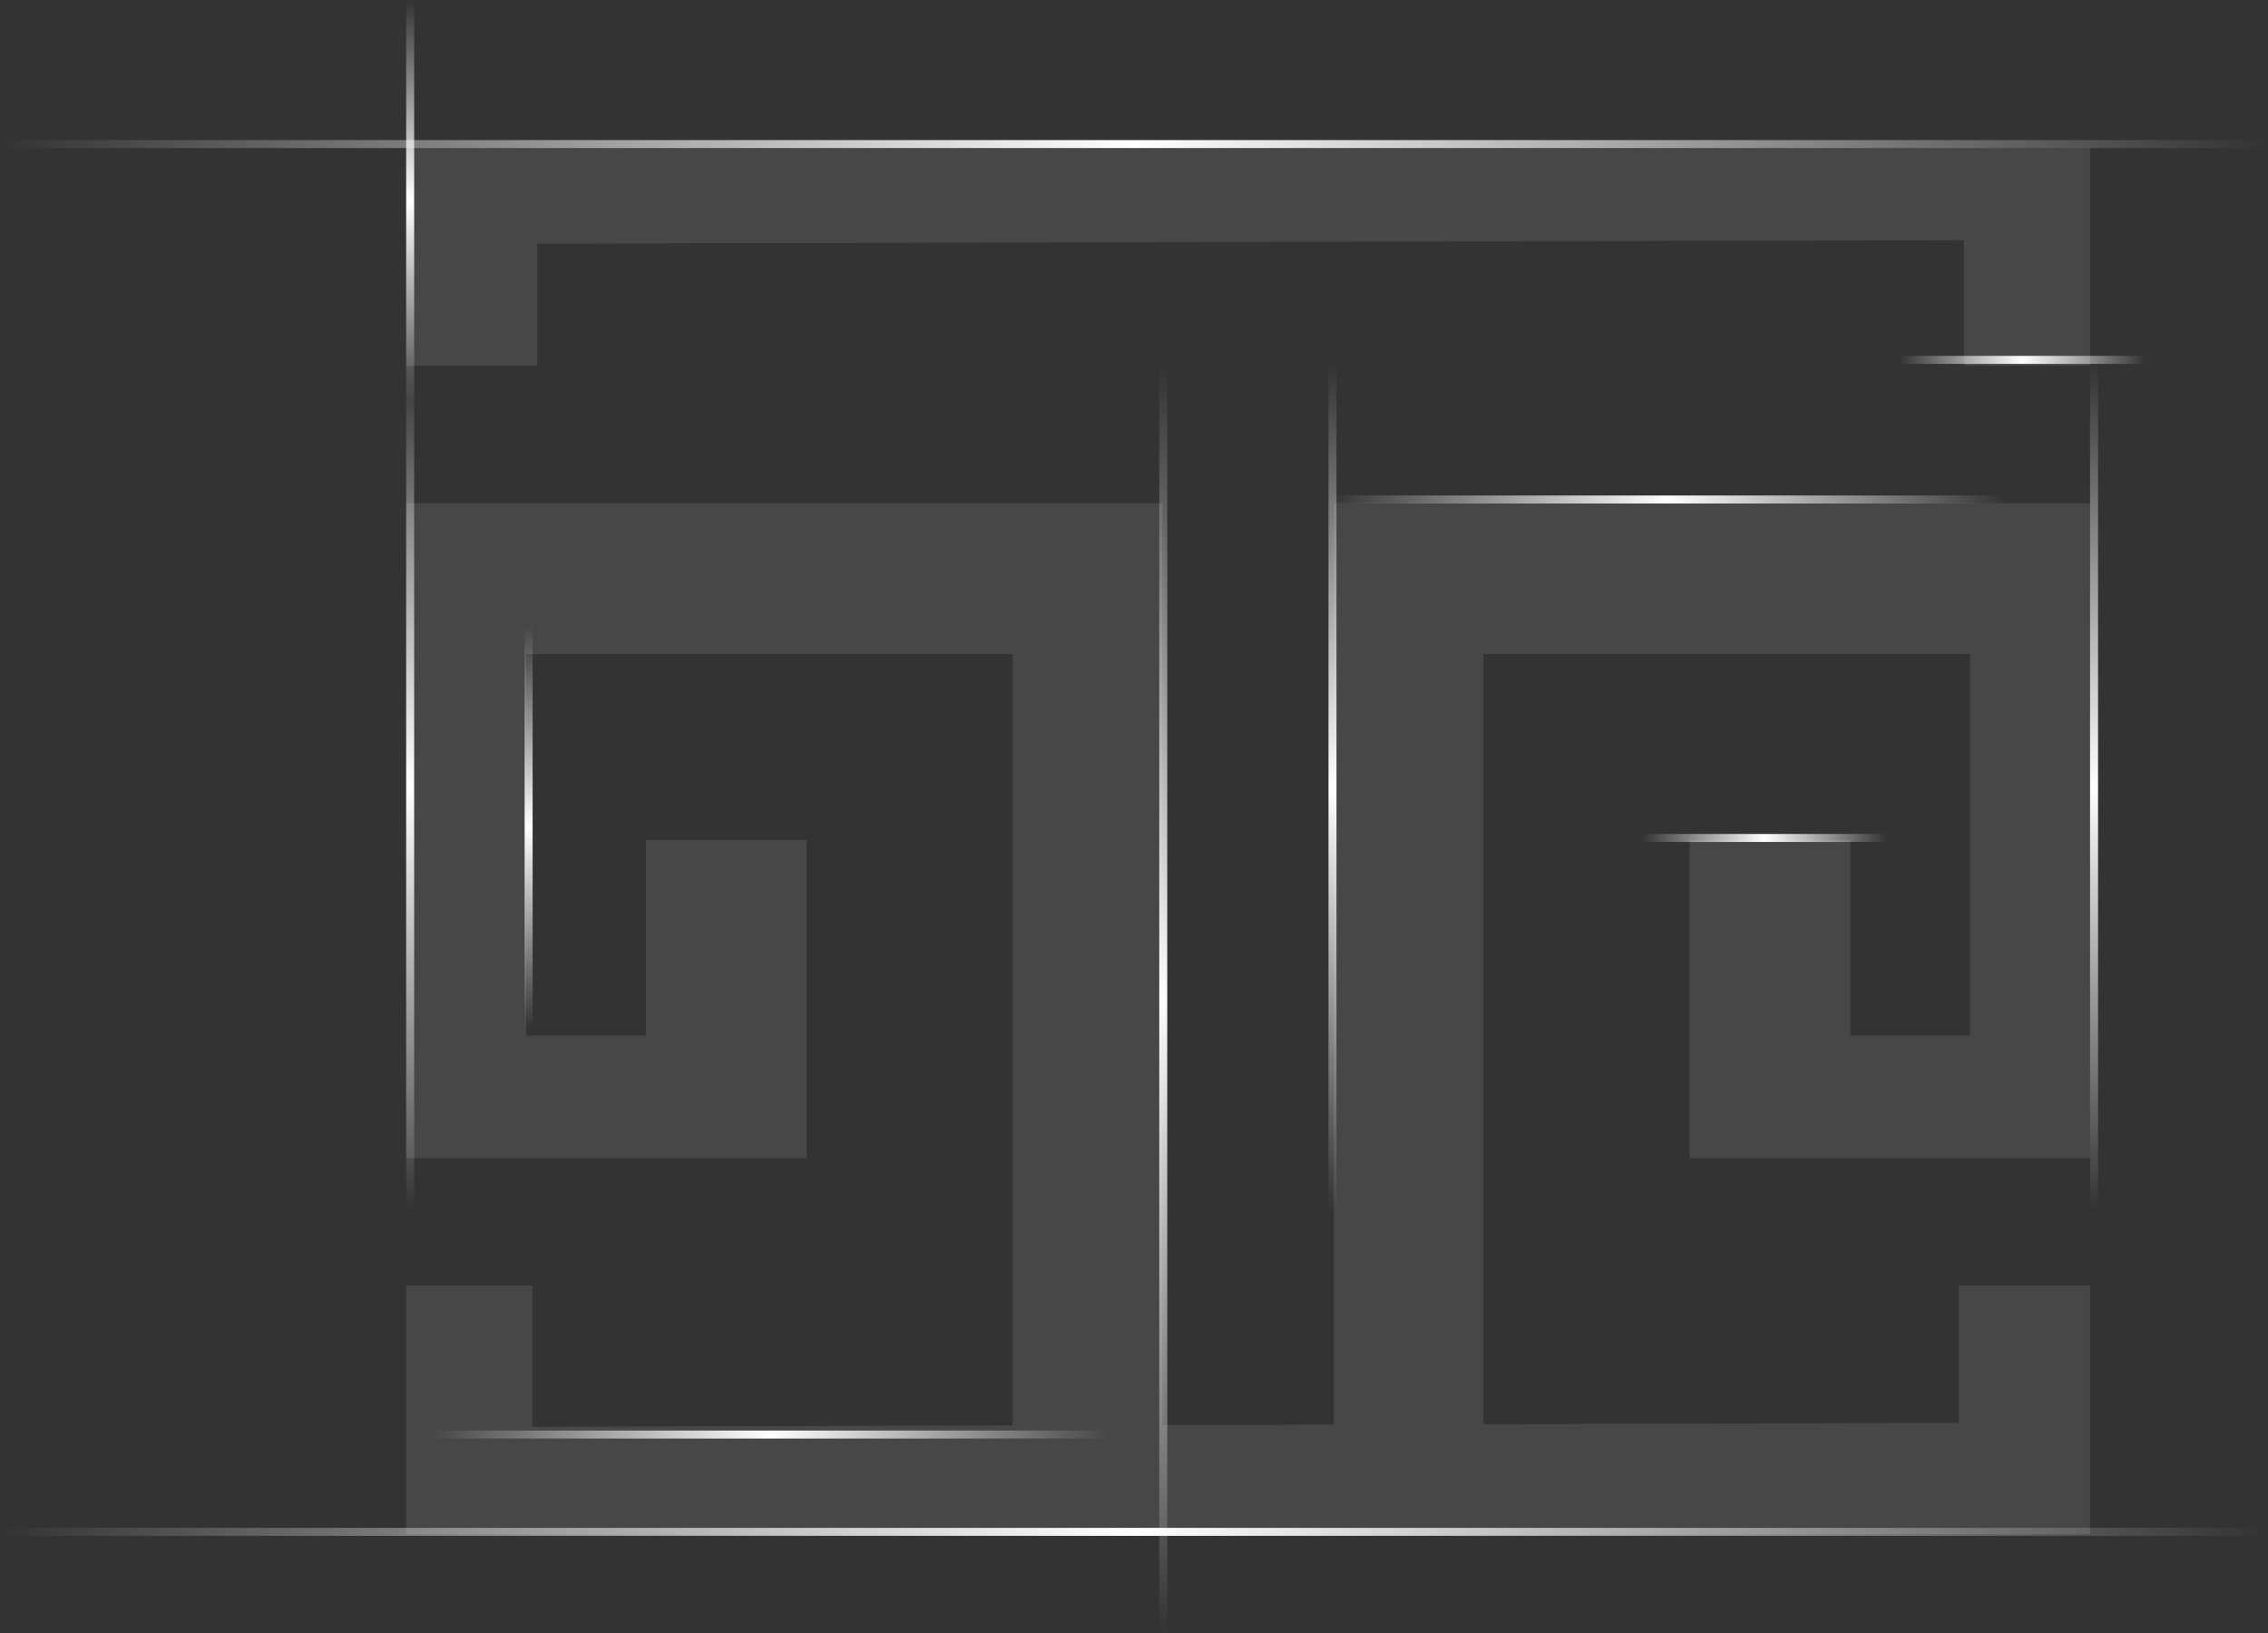 <svg width="568" height="409" viewBox="0 0 568 409" fill="none" xmlns="http://www.w3.org/2000/svg">
<rect x="0" y="0" width="568" height="409" fill="#333333" stroke="none"/>
<path d="M523.436 37.085V91.593H491.857V60.148L134.561 61.024V91.593H101.721V37.085H523.436Z" fill="white" fill-opacity="0.1"/>
<path d="M463.4 210.351V259.338H493.376V163.814H371.545V356.678L490.567 356.34V321.923H523.436V384.211H101.721V321.923H133.332V357.311L253.612 356.973V163.814H131.78V259.338H161.756V210.351H202.003V290.039H101.721V126.019H291.134V356.889L334.022 356.762V126.019H523.436V290.039H423.153V210.351H463.4Z" fill="white" fill-opacity="0.1"/>
<line x1="102.721" y1="91.124" x2="102.721" y2="303.041" stroke="url(#paint0_linear_106_1023)" stroke-width="2"/>
<line x1="333.71" y1="91.124" x2="333.71" y2="303.041" stroke="url(#paint1_linear_106_1023)" stroke-width="2"/>
<line x1="524.436" y1="91.124" x2="524.436" y2="303.041" stroke="url(#paint2_linear_106_1023)" stroke-width="2"/>
<line x1="132.389" y1="156.819" x2="132.389" y2="257.479" stroke="url(#paint3_linear_106_1023)" stroke-width="2"/>
<line x1="102.721" y1="-4.37114e-08" x2="102.721" y2="100.661" stroke="url(#paint4_linear_106_1023)" stroke-width="2"/>
<line x1="8.74228e-08" y1="36.085" x2="567.938" y2="36.086" stroke="url(#paint5_linear_106_1023)" stroke-width="2"/>
<line x1="8.74228e-08" y1="383.63" x2="567.938" y2="383.63" stroke="url(#paint6_linear_106_1023)" stroke-width="2"/>
<line x1="108.078" y1="359.259" x2="277.612" y2="359.259" stroke="url(#paint7_linear_106_1023)" stroke-width="2"/>
<line x1="332.71" y1="125.091" x2="502.244" y2="125.091" stroke="url(#paint8_linear_106_1023)" stroke-width="2"/>
<line x1="411.119" y1="209.857" x2="472.575" y2="209.857" stroke="url(#paint9_linear_106_1023)" stroke-width="2"/>
<line x1="475.754" y1="90.124" x2="537.21" y2="90.124" stroke="url(#paint10_linear_106_1023)" stroke-width="2"/>
<line x1="291.326" y1="91.124" x2="291.326" y2="409" stroke="url(#paint11_linear_106_1023)" stroke-width="2"/>
<defs>
<linearGradient id="paint0_linear_106_1023" x1="101.721" y1="91.124" x2="101.721" y2="303.041" gradientUnits="userSpaceOnUse">
<stop stop-color="white" stop-opacity="0"/>
<stop offset="0.5" stop-color="white"/>
<stop offset="1" stop-color="white" stop-opacity="0"/>
</linearGradient>
<linearGradient id="paint1_linear_106_1023" x1="332.71" y1="91.124" x2="332.71" y2="303.041" gradientUnits="userSpaceOnUse">
<stop stop-color="white" stop-opacity="0"/>
<stop offset="0.5" stop-color="white"/>
<stop offset="1" stop-color="white" stop-opacity="0"/>
</linearGradient>
<linearGradient id="paint2_linear_106_1023" x1="523.436" y1="91.124" x2="523.436" y2="303.041" gradientUnits="userSpaceOnUse">
<stop stop-color="white" stop-opacity="0"/>
<stop offset="0.5" stop-color="white"/>
<stop offset="1" stop-color="white" stop-opacity="0"/>
</linearGradient>
<linearGradient id="paint3_linear_106_1023" x1="131.389" y1="156.819" x2="131.389" y2="257.479" gradientUnits="userSpaceOnUse">
<stop stop-color="white" stop-opacity="0"/>
<stop offset="0.5" stop-color="white"/>
<stop offset="1" stop-color="white" stop-opacity="0"/>
</linearGradient>
<linearGradient id="paint4_linear_106_1023" x1="101.721" y1="0" x2="101.721" y2="100.661" gradientUnits="userSpaceOnUse">
<stop stop-color="white" stop-opacity="0"/>
<stop offset="0.5" stop-color="white"/>
<stop offset="1" stop-color="white" stop-opacity="0"/>
</linearGradient>
<linearGradient id="paint5_linear_106_1023" x1="0" y1="37.085" x2="567.938" y2="37.085" gradientUnits="userSpaceOnUse">
<stop stop-color="white" stop-opacity="0"/>
<stop offset="0.5" stop-color="white"/>
<stop offset="1" stop-color="white" stop-opacity="0"/>
</linearGradient>
<linearGradient id="paint6_linear_106_1023" x1="0" y1="384.63" x2="567.938" y2="384.63" gradientUnits="userSpaceOnUse">
<stop stop-color="white" stop-opacity="0"/>
<stop offset="0.5" stop-color="white"/>
<stop offset="1" stop-color="white" stop-opacity="0"/>
</linearGradient>
<linearGradient id="paint7_linear_106_1023" x1="108.078" y1="360.259" x2="277.612" y2="360.259" gradientUnits="userSpaceOnUse">
<stop stop-color="white" stop-opacity="0"/>
<stop offset="0.5" stop-color="white"/>
<stop offset="1" stop-color="white" stop-opacity="0"/>
</linearGradient>
<linearGradient id="paint8_linear_106_1023" x1="332.71" y1="126.091" x2="502.244" y2="126.091" gradientUnits="userSpaceOnUse">
<stop stop-color="white" stop-opacity="0"/>
<stop offset="0.5" stop-color="white"/>
<stop offset="1" stop-color="white" stop-opacity="0"/>
</linearGradient>
<linearGradient id="paint9_linear_106_1023" x1="411.119" y1="210.857" x2="472.575" y2="210.857" gradientUnits="userSpaceOnUse">
<stop stop-color="white" stop-opacity="0"/>
<stop offset="0.5" stop-color="white"/>
<stop offset="1" stop-color="white" stop-opacity="0"/>
</linearGradient>
<linearGradient id="paint10_linear_106_1023" x1="475.754" y1="91.124" x2="537.21" y2="91.124" gradientUnits="userSpaceOnUse">
<stop stop-color="white" stop-opacity="0"/>
<stop offset="0.5" stop-color="white"/>
<stop offset="1" stop-color="white" stop-opacity="0"/>
</linearGradient>
<linearGradient id="paint11_linear_106_1023" x1="290.326" y1="91.124" x2="290.326" y2="409" gradientUnits="userSpaceOnUse">
<stop stop-color="white" stop-opacity="0"/>
<stop offset="0.5" stop-color="white"/>
<stop offset="1" stop-color="white" stop-opacity="0"/>
</linearGradient>
</defs>
</svg>
